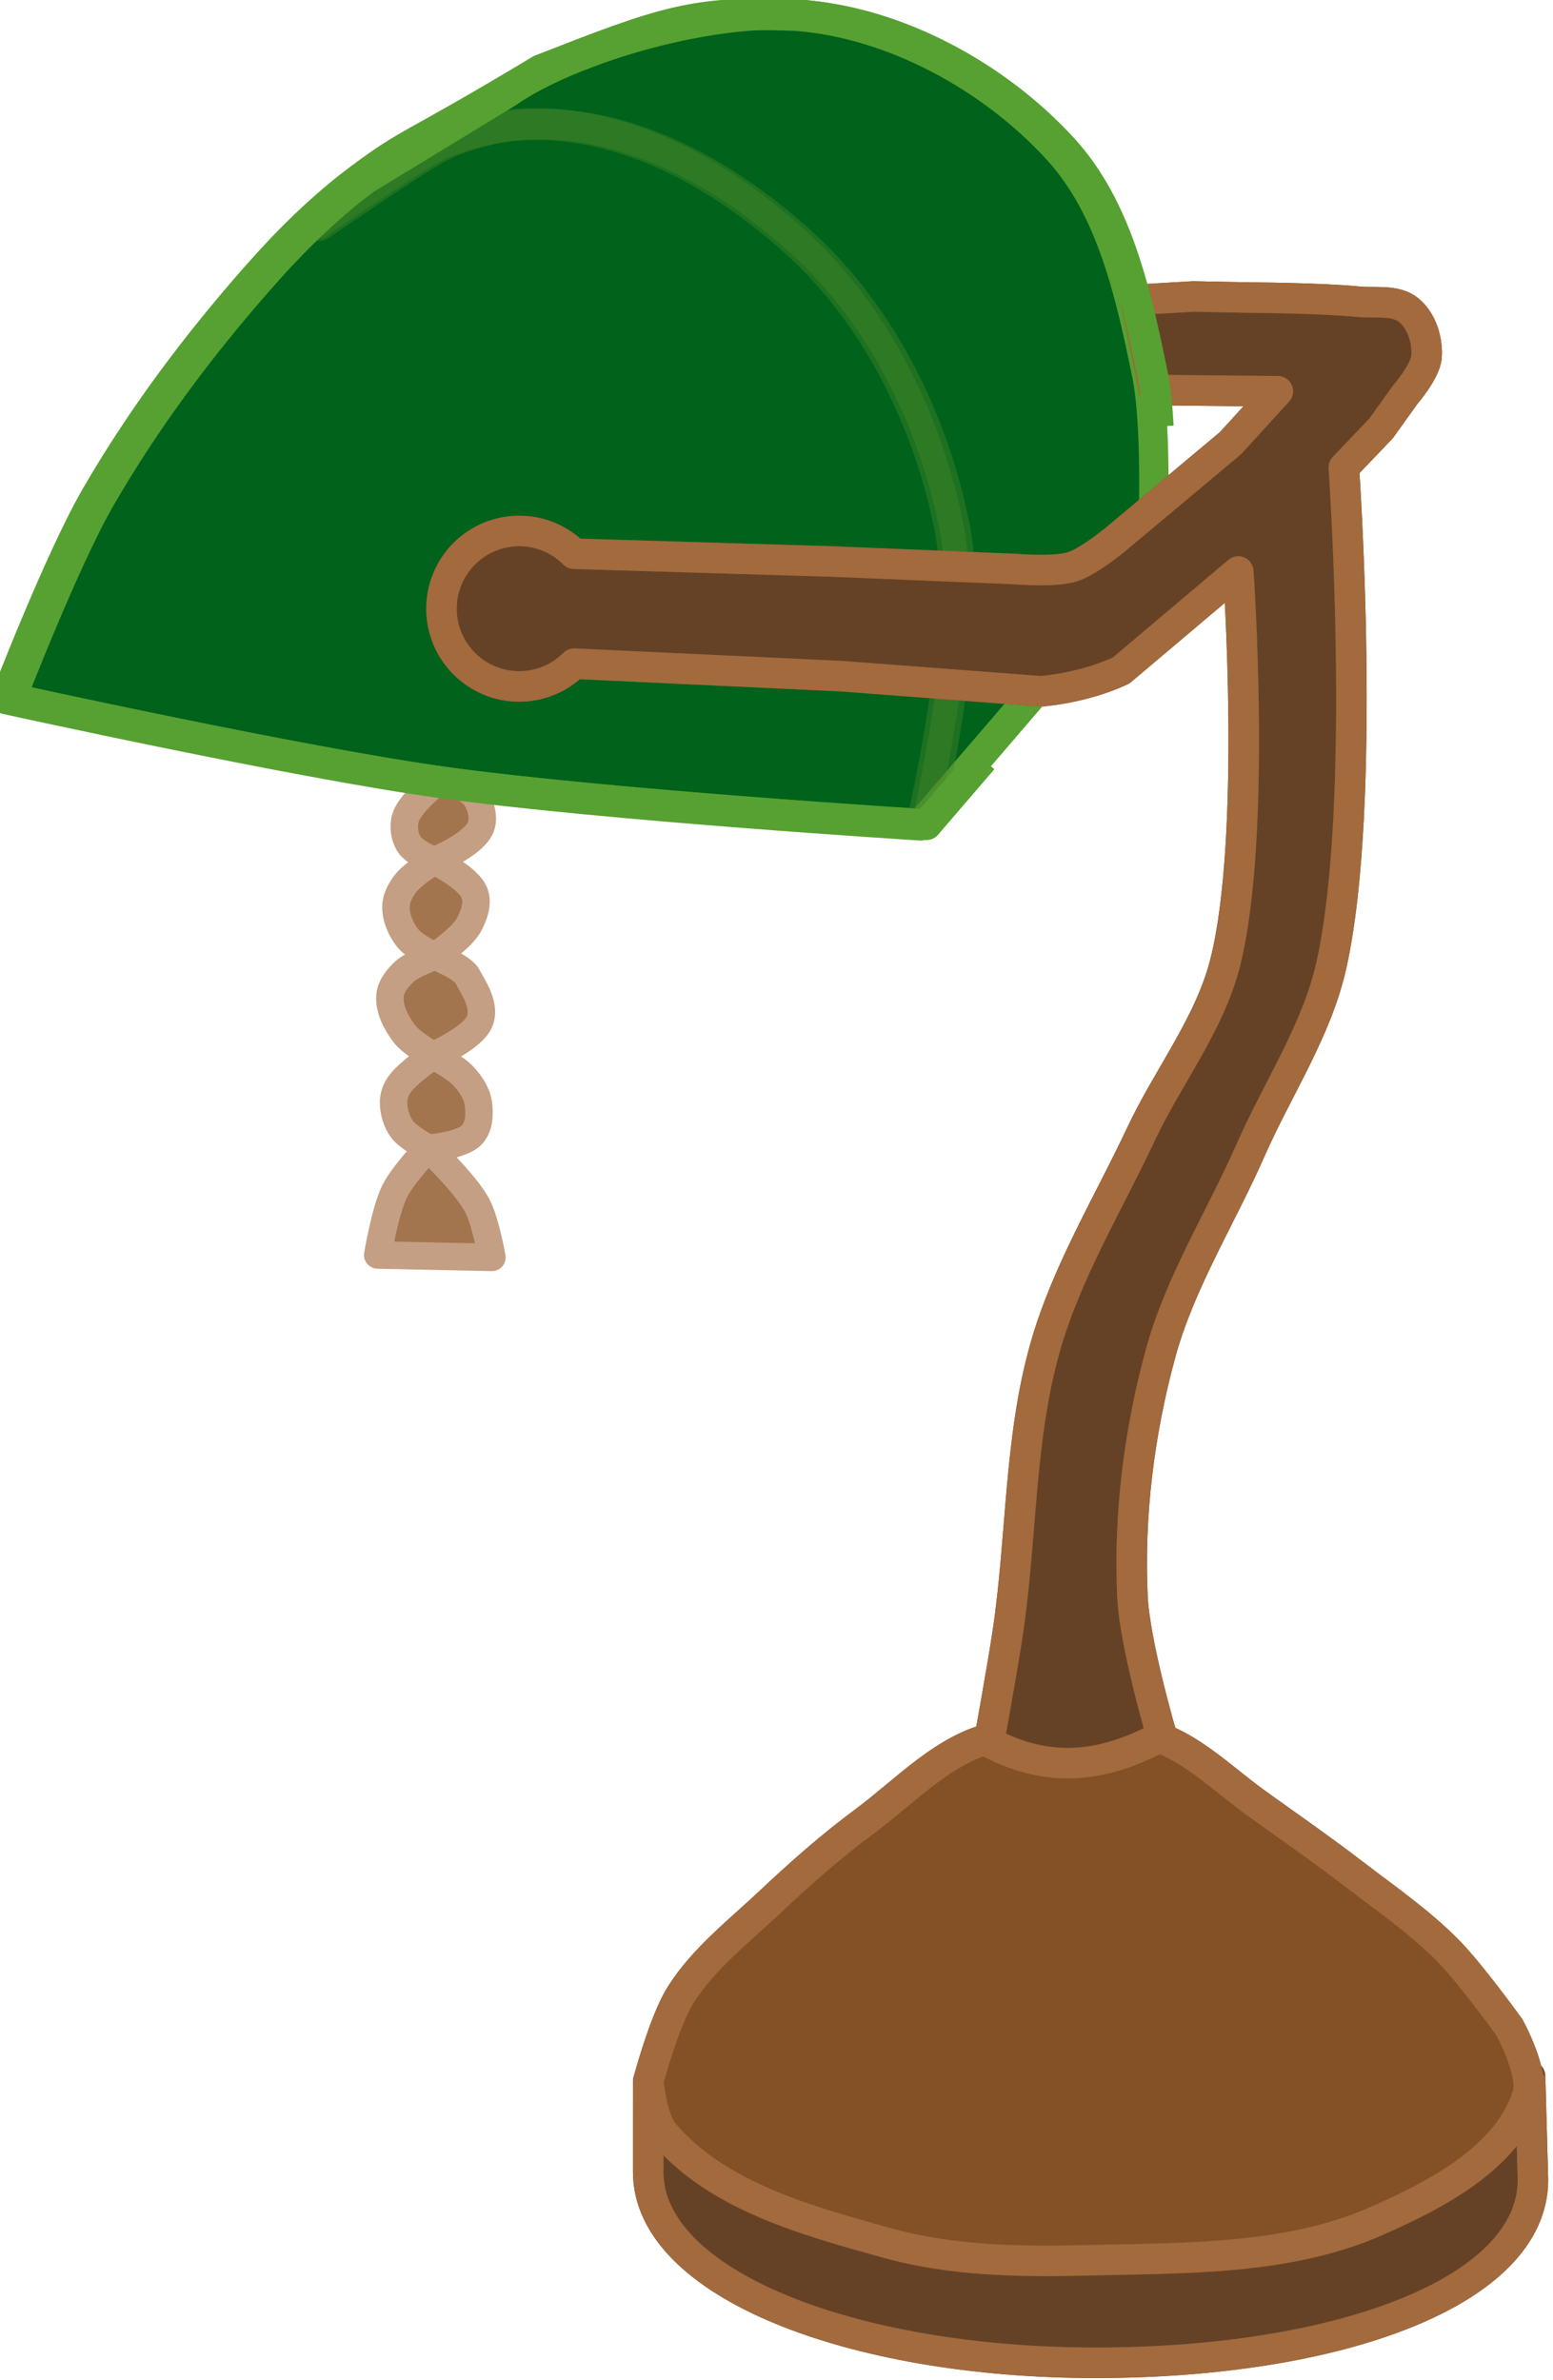<?xml version="1.0" encoding="UTF-8" standalone="no"?>
<!-- Created with Inkscape (http://www.inkscape.org/) -->

<svg
   width="137.192"
   height="210.202"
   viewBox="0 0 137.192 210.202"
   version="1.1"
   id="svg1"
   xml:space="preserve"
   xmlns="http://www.w3.org/2000/svg"
   xmlns:svg="http://www.w3.org/2000/svg"><defs
     id="defs1" /><g
     id="g341"
     style="display:inline"
     transform="matrix(1.111,0,0,1.111,-1284.022,-442.793)"><path
       style="fill:#a2754e;fill-opacity:1;stroke:#c49f84;stroke-width:2.185;stroke-linecap:round;stroke-linejoin:round;stroke-dasharray:none;stroke-opacity:1"
       d="m 1189.326,442.175 c 0,0 -1.348,1.502 -1.442,2.442 -0.087,0.865 0.853,2.464 0.853,2.464 l 1.895,0.948 c 0,0 -1.58,1.378 -2.085,2.274 -0.388,0.688 -0.91,1.524 -0.663,2.274 0.261,0.792 1.99,1.516 1.99,1.516 0,0 -2.369,2.085 -2.369,2.843 0,0.758 0.284,2.274 0.284,2.274 l 2.653,1.516 c 0,0 -2.106,1.641 -2.464,2.843 -0.2,0.672 -0.087,1.49 0.284,2.085 0.423,0.676 1.99,1.327 1.99,1.327 0,0 -1.689,1.031 -2.274,1.8 -0.394,0.518 -0.744,1.149 -0.758,1.8 -0.019,0.909 0.382,1.846 0.948,2.558 0.534,0.673 2.152,1.421 2.152,1.421 0,0 -1.77,0.612 -2.436,1.232 -0.539,0.502 -1.07,1.161 -1.137,1.895 -0.098,1.075 0.491,2.168 1.137,3.032 0.574,0.768 2.298,1.729 2.298,1.729 0,0 -2.114,1.4 -2.772,2.44 -0.246,0.389 -0.386,0.867 -0.379,1.327 0.012,0.729 0.236,1.493 0.663,2.085 0.503,0.697 2.085,1.516 2.085,1.516 0,0 -2.013,2.121 -2.653,3.411 -0.78,1.57 -1.356,5.082 -1.356,5.082 l 9.078,0.19 c 0,0 -0.502,-2.884 -1.183,-4.152 -0.942,-1.752 -3.885,-4.531 -3.885,-4.531 0,0 2.692,-0.176 3.506,-1.09 0.567,-0.636 0.607,-1.67 0.474,-2.511 -0.123,-0.782 -0.607,-1.497 -1.137,-2.085 -0.661,-0.734 -2.44,-1.682 -2.44,-1.682 0,0 3.103,-1.35 3.672,-2.677 0.569,-1.327 -0.569,-2.843 -0.948,-3.601 -0.379,-0.758 -2.586,-1.611 -2.586,-1.611 0,0 2.092,-1.403 2.681,-2.464 0.415,-0.748 0.77,-1.719 0.474,-2.522 -0.477,-1.294 -3.222,-2.595 -3.222,-2.595 0,0 3.112,-1.253 3.696,-2.653 0.307,-0.738 0.05,-1.694 -0.379,-2.369 -0.451,-0.71 -2.085,-1.421 -2.085,-1.421 l 2.464,-1.8 -0.569,-2.369 -2.748,-1.895 2.843,-1.611 c 0,0 2.085,-2.464 -0.379,-3.411 -2.464,-0.948 -2.274,-1.611 -2.274,-1.611 0,0 2.658,-1.862 3.222,-2.369 1.173,-1.055 -0.045,-3.593 -0.475,-3.568 -0.026,10e-4 -1.851,-0.18 -1.851,-0.18 z"
       id="path109" /><g
       id="g113"
       transform="matrix(0.915,0,0,0.989,124.454,-23.448)"
       style="display:inline"><path
         id="path112"
         style="fill:#00621b;fill-opacity:1;stroke:#56a131;stroke-width:2.552;stroke-linejoin:round;stroke-dasharray:none;stroke-opacity:1"
         d="m 1158.34,441.084 c -3.333,2.287 -6.311,5.024 -9.054,7.905 -5.22,5.483 -9.975,11.337 -13.956,17.713 -3.159,5.059 -7.766,16.118 -7.766,16.118 0,0 25.072,5.11 37.75,6.738 14.356,1.843 41.782,3.416 41.782,3.416 l 20.097,-21.636 c 0,0 0.588,-9.894 -0.487,-14.692 -1.415,-6.313 -3.028,-13.208 -7.719,-17.975 -5.751,-5.844 -14.429,-10.223 -22.824,-10.773 -8.907,-0.297 -11.465,0.6 -22.166,4.464 -11.587,6.448 -11.143,5.616 -15.656,8.72 z" /><path
         style="display:inline;fill:none;fill-opacity:1;stroke:#488829;stroke-width:2.552;stroke-linejoin:round;stroke-dasharray:none;stroke-opacity:0.415"
         d="m 1207.095,492.975 c 0,0 4.139,-16.066 2.454,-23.892 -1.858,-8.631 -6.372,-17.078 -13.309,-22.901 -6.533,-5.484 -15.241,-10.129 -24.41,-9.448 -2.132,0.158 -4.199,0.659 -6.202,1.407 -2.002,0.748 -9.385,5.549 -11.261,6.696"
         id="path113" /></g><path
       style="display:inline;fill:none;fill-opacity:1;stroke:#488829;stroke-width:2.428;stroke-linecap:round;stroke-linejoin:round;stroke-dasharray:none;stroke-opacity:0.415"
       d="m 1229.408,464.105 c 0,0 3.789,-15.889 2.246,-23.629 -1.701,-8.536 -5.833,-16.89 -12.183,-22.649 -5.98,-5.424 -13.952,-10.018 -22.345,-9.344 -1.952,0.157 -3.844,0.652 -5.677,1.391 -1.833,0.74 -8.591,5.488 -10.308,6.623"
       id="path114" /><path
       id="path292"
       style="fill:#654226;fill-opacity:1;stroke:#804930;stroke-width:2.428;stroke-linejoin:round;stroke-dasharray:none;stroke-opacity:1"
       d="m 1207.279,563.994 70.12,-0.421 0.226,8.25 c 0,8.901 -15.454,14.542 -34.782,14.542 -19.328,0 -35.565,-6.268 -35.565,-15.169 z" /><path
       style="display:inline;fill:#835125;fill-opacity:1;stroke:#8e4923;stroke-width:2.428;stroke-linejoin:round;stroke-dasharray:none;stroke-opacity:1"
       d="m 1247.699,536.607 c 2.957,0.984 5.494,3.553 8.04,5.359 2.547,1.828 5.125,3.617 7.612,5.526 2.536,1.947 5.194,3.775 7.449,6.041 1.862,1.871 4.957,6.176 4.957,6.176 0,0 1.998,3.631 1.43,5.407 -1.587,4.963 -7.255,7.893 -12.025,9.99 -7.048,3.098 -15.19,2.919 -22.887,3.11 -5.337,0.133 -10.813,0.063 -15.957,-1.366 -6.374,-1.77 -13.539,-3.698 -17.812,-8.748 v -6e-5 c -0.923,-1.091 -1.227,-4.108 -1.227,-4.108 0,0 1.271,-4.797 2.574,-6.864 1.82,-2.888 4.613,-5.041 7.098,-7.382 2.384,-2.245 4.844,-4.424 7.476,-6.372 3.367,-2.493 6.542,-6.013 10.591,-6.769 z"
       id="path310" /><path
       id="path297"
       style="display:inline;fill:#654226;fill-opacity:1;stroke:#804930;stroke-width:2.428;stroke-linejoin:round;stroke-opacity:1"
       d="m 1221.813,443.183 9.783,0.402 4.891,0.201 c 0,0 3.075,0.27 4.512,-0.178 1.291,-0.402 3.427,-2.171 3.427,-2.171 l 3.048,-2.55 6.095,-5.1 3.771,-4.131 -9.826,-0.097 -1.465,-7.171 4.556,-0.268 4.421,0.088 c 0,0 5.787,0.032 8.662,0.324 1.367,0.139 3.002,-0.193 4.065,0.677 1.024,0.838 1.511,2.39 1.412,3.709 -0.087,1.157 -1.71,3.031 -1.71,3.031 l -1.899,2.652 -2.967,3.105 c 0,0 1.872,26.656 -0.98,39.521 -1.16,5.234 -4.276,9.833 -6.433,14.741 -2.377,5.408 -5.62,10.506 -7.172,16.206 -1.699,6.243 -2.522,12.82 -2.223,19.284 0.175,3.775 2.334,11.094 2.334,11.094 -4.14,2.214 -8.534,3.246 -13.74,0.49 0,0 1.046,-5.77 1.484,-8.669 1.141,-7.553 0.895,-15.373 2.981,-22.722 1.693,-5.965 4.992,-11.352 7.629,-16.964 2.158,-4.593 5.473,-8.745 6.701,-13.669 2.505,-10.043 1.026,-31.036 1.026,-31.036 l -9.318,7.868 c -3.043,1.432 -6.382,1.654 -6.382,1.654 l -5.293,-0.402 -10.587,-0.804 -21.227,-0.991 c -1.118,1.118 -2.663,1.81 -4.369,1.81 -3.413,2e-5 -6.179,-2.766 -6.179,-6.179 0,-3.413 2.767,-6.179 6.179,-6.179 1.706,1e-5 3.251,0.692 4.369,1.81 z" /><path
       id="path338"
       style="display:inline;fill:none;stroke:#a26a3d;stroke-width:2.428;stroke-linejoin:round;stroke-opacity:1"
       d="m 1221.813,443.183 9.783,0.402 4.891,0.201 c 0,0 3.075,0.27 4.512,-0.178 1.291,-0.402 3.427,-2.171 3.427,-2.171 l 3.048,-2.55 6.095,-5.1 3.771,-4.131 -9.826,-0.097 -1.465,-7.171 4.556,-0.268 4.421,0.088 c 0,0 5.787,0.032 8.662,0.324 1.367,0.139 3.002,-0.193 4.065,0.677 1.024,0.838 1.511,2.39 1.412,3.709 -0.087,1.157 -1.71,3.031 -1.71,3.031 l -1.899,2.652 -2.967,3.105 c 0,0 1.872,26.656 -0.98,39.521 -1.16,5.234 -4.276,9.833 -6.433,14.741 -2.377,5.408 -5.62,10.506 -7.172,16.206 -1.699,6.243 -2.522,12.82 -2.223,19.284 0.175,3.775 2.334,11.094 2.334,11.094 -4.14,2.214 -8.534,3.246 -13.74,0.49 0,0 1.046,-5.77 1.484,-8.669 1.141,-7.553 0.895,-15.373 2.981,-22.722 1.693,-5.965 4.992,-11.352 7.629,-16.964 2.158,-4.593 5.473,-8.745 6.701,-13.669 2.505,-10.043 1.026,-31.036 1.026,-31.036 l -9.318,7.868 c -3.043,1.432 -6.382,1.654 -6.382,1.654 l -5.293,-0.402 -10.587,-0.804 -21.227,-0.991 c -1.118,1.118 -2.663,1.81 -4.369,1.81 -3.413,2e-5 -6.179,-2.766 -6.179,-6.179 0,-3.413 2.767,-6.179 6.179,-6.179 1.706,1e-5 3.251,0.692 4.369,1.81 z" /><path
       style="fill:none;fill-opacity:1;stroke:#a26a3d;stroke-width:2.428;stroke-linejoin:round;stroke-dasharray:none;stroke-opacity:1"
       d="m 1247.699,536.607 c 2.957,0.984 5.494,3.553 8.04,5.359 2.547,1.828 5.125,3.617 7.612,5.526 2.536,1.947 5.194,3.775 7.449,6.041 1.862,1.871 4.957,6.176 4.957,6.176 0,0 1.998,3.631 1.43,5.407 -1.587,4.963 -7.255,7.893 -12.025,9.99 -7.048,3.098 -15.19,2.919 -22.887,3.11 -5.337,0.133 -10.813,0.063 -15.957,-1.366 -6.374,-1.77 -13.539,-3.698 -17.812,-8.748 v -6e-5 c -0.923,-1.091 -1.227,-4.108 -1.227,-4.108 0,0 1.271,-4.797 2.574,-6.864 1.82,-2.888 4.613,-5.041 7.098,-7.382 2.384,-2.245 4.844,-4.424 7.476,-6.372 3.367,-2.493 6.542,-6.013 10.591,-6.769"
       id="path339" /><path
       id="path340"
       style="display:inline;fill:none;fill-opacity:1;stroke:#a26a3d;stroke-width:2.428;stroke-linejoin:round;stroke-dasharray:none;stroke-opacity:1"
       d="m 1277.399,563.573 0.226,8.25 c 0,8.901 -15.454,14.542 -34.782,14.542 -19.328,0 -35.565,-6.268 -35.565,-15.169 l 8e-4,-7.202" /><path
       id="path341"
       style="display:inline;fill:none;fill-opacity:1;stroke:#56a131;stroke-width:2.428;stroke-linejoin:round;stroke-dasharray:none;stroke-opacity:1"
       d="m 1247.843,432.45 c -0.087,-1.585 -0.239,-3.086 -0.485,-4.272 -1.295,-6.244 -2.772,-13.063 -7.066,-17.777 -5.264,-5.779 -13.208,-10.111 -20.893,-10.654 -7.838,-0.554 -18.702,2.925 -23.249,6.112 l -11.373,6.927 c -3.051,2.262 -5.777,4.968 -8.288,7.818 -4.778,5.422 -9.131,11.213 -12.775,17.519 -2.891,5.003 -7.109,15.941 -7.109,15.941 0,0 22.95,5.054 34.556,6.664 13.141,1.823 38.247,3.379 38.247,3.379 l 4.473,-5.203" /></g></svg>
